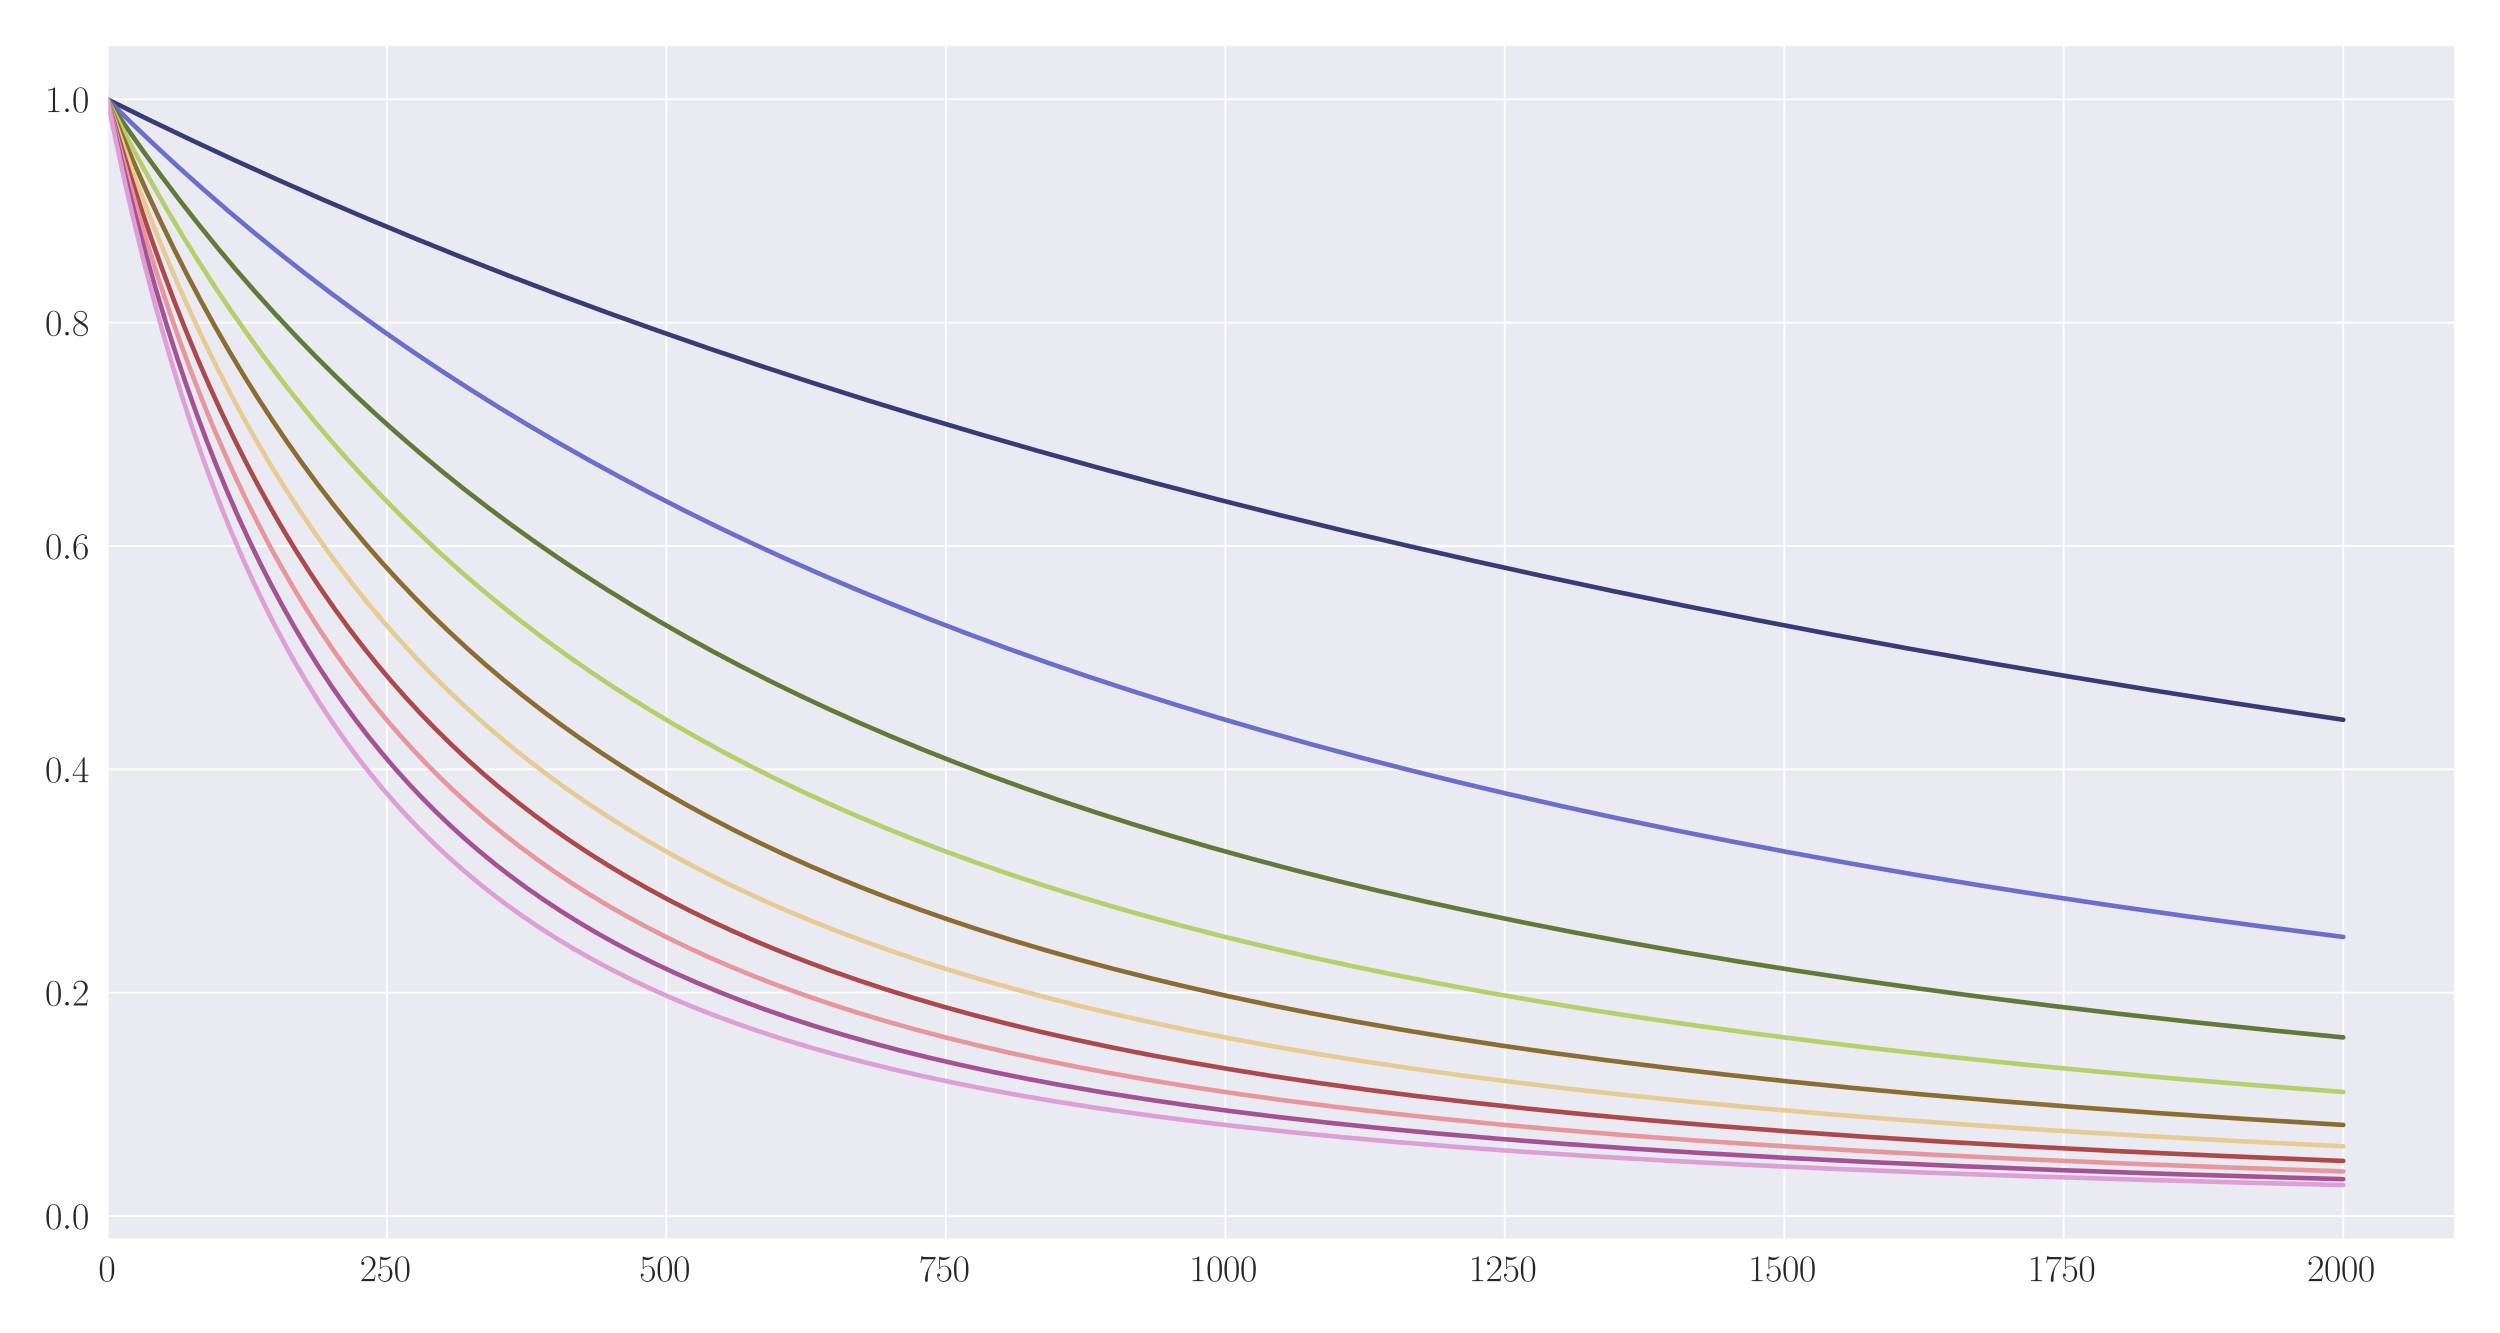 <?xml version="1.0" encoding="utf-8" standalone="no"?>
<!DOCTYPE svg PUBLIC "-//W3C//DTD SVG 1.1//EN"
  "http://www.w3.org/Graphics/SVG/1.1/DTD/svg11.dtd">
<svg xmlns:xlink="http://www.w3.org/1999/xlink" width="1080pt" height="576pt" viewBox="0 0 1080 576" xmlns="http://www.w3.org/2000/svg" version="1.1">
 <defs>
  <style type="text/css">*{stroke-linejoin: round; stroke-linecap: butt}</style>
 </defs>
 <g id="figure_1">
  <g id="patch_1">
   <path d="M 0 576 
L 1080 576 
L 1080 0 
L 0 0 
z
" style="fill: #ffffff"/>
  </g>
  <g id="axes_1">
   <g id="patch_2">
    <path d="M 46.384 535.391 
L 1060.56 535.391 
L 1060.56 19.44 
L 46.384 19.44 
z
" style="fill: #eaeaf2"/>
   </g>
   <g id="matplotlib.axis_1">
    <g id="xtick_1">
     <g id="line2d_1">
      <path d="M 46.384 535.391 
L 46.384 19.44 
" clip-path="url(#pa8e8f05717)" style="fill: none; stroke: #ffffff; stroke-width: 0.8; stroke-linecap: round"/>
     </g>
     <g id="text_1">
      <!-- $\mathdefault{0}$ -->
      <g style="fill: #262626" transform="translate(42.482 553.461) scale(0.16 -0.16)">
       <defs>
        <path id="CMR17-30" d="M 2688 2025 
C 2688 2416 2682 3080 2413 3591 
C 2176 4039 1798 4198 1466 4198 
C 1158 4198 768 4058 525 3597 
C 269 3118 243 2524 243 2025 
C 243 1661 250 1106 448 619 
C 723 -39 1216 -128 1466 -128 
C 1760 -128 2208 -7 2470 600 
C 2662 1042 2688 1559 2688 2025 
z
M 1466 -26 
C 1056 -26 813 325 723 812 
C 653 1188 653 1738 653 2096 
C 653 2588 653 2997 736 3387 
C 858 3929 1216 4096 1466 4096 
C 1728 4096 2067 3923 2189 3400 
C 2272 3036 2278 2607 2278 2096 
C 2278 1680 2278 1169 2202 792 
C 2067 95 1690 -26 1466 -26 
z
" transform="scale(0.016)"/>
       </defs>
       <use xlink:href="#CMR17-30" transform="scale(0.996)"/>
      </g>
     </g>
    </g>
    <g id="xtick_2">
     <g id="line2d_2">
      <path d="M 167.119 535.391 
L 167.119 19.44 
" clip-path="url(#pa8e8f05717)" style="fill: none; stroke: #ffffff; stroke-width: 0.8; stroke-linecap: round"/>
     </g>
     <g id="text_2">
      <!-- $\mathdefault{250}$ -->
      <g style="fill: #262626" transform="translate(155.413 553.461) scale(0.16 -0.16)">
       <defs>
        <path id="CMR17-32" d="M 2669 989 
L 2554 989 
C 2490 536 2438 459 2413 420 
C 2381 369 1920 369 1830 369 
L 602 369 
C 832 619 1280 1072 1824 1597 
C 2214 1967 2669 2402 2669 3035 
C 2669 3790 2067 4224 1395 4224 
C 691 4224 262 3604 262 3030 
C 262 2780 448 2748 525 2748 
C 589 2748 781 2787 781 3010 
C 781 3207 614 3264 525 3264 
C 486 3264 448 3258 422 3245 
C 544 3790 915 4058 1306 4058 
C 1862 4058 2227 3617 2227 3035 
C 2227 2479 1901 2000 1536 1584 
L 262 146 
L 262 0 
L 2515 0 
L 2669 989 
z
" transform="scale(0.016)"/>
        <path id="CMR17-35" d="M 730 3692 
C 794 3666 1056 3584 1325 3584 
C 1920 3584 2246 3911 2432 4100 
C 2432 4157 2432 4192 2394 4192 
C 2387 4192 2374 4192 2323 4163 
C 2099 4058 1837 3973 1517 3973 
C 1325 3973 1037 3999 723 4139 
C 653 4171 640 4171 634 4171 
C 602 4171 595 4164 595 4037 
L 595 2203 
C 595 2089 595 2057 659 2057 
C 691 2057 704 2070 736 2114 
C 941 2401 1222 2522 1542 2522 
C 1766 2522 2246 2382 2246 1289 
C 2246 1085 2246 715 2054 421 
C 1894 159 1645 25 1370 25 
C 947 25 518 320 403 814 
C 429 807 480 795 506 795 
C 589 795 749 840 749 1038 
C 749 1210 627 1280 506 1280 
C 358 1280 262 1190 262 1011 
C 262 454 704 -128 1382 -128 
C 2042 -128 2669 440 2669 1264 
C 2669 2030 2170 2624 1549 2624 
C 1222 2624 947 2503 730 2274 
L 730 3692 
z
" transform="scale(0.016)"/>
       </defs>
       <use xlink:href="#CMR17-32" transform="scale(0.996)"/>
       <use xlink:href="#CMR17-35" transform="translate(45.69 0) scale(0.996)"/>
       <use xlink:href="#CMR17-30" transform="translate(91.381 0) scale(0.996)"/>
      </g>
     </g>
    </g>
    <g id="xtick_3">
     <g id="line2d_3">
      <path d="M 287.854 535.391 
L 287.854 19.44 
" clip-path="url(#pa8e8f05717)" style="fill: none; stroke: #ffffff; stroke-width: 0.8; stroke-linecap: round"/>
     </g>
     <g id="text_3">
      <!-- $\mathdefault{500}$ -->
      <g style="fill: #262626" transform="translate(276.148 553.461) scale(0.16 -0.16)">
       <use xlink:href="#CMR17-35" transform="scale(0.996)"/>
       <use xlink:href="#CMR17-30" transform="translate(45.69 0) scale(0.996)"/>
       <use xlink:href="#CMR17-30" transform="translate(91.381 0) scale(0.996)"/>
      </g>
     </g>
    </g>
    <g id="xtick_4">
     <g id="line2d_4">
      <path d="M 408.589 535.391 
L 408.589 19.44 
" clip-path="url(#pa8e8f05717)" style="fill: none; stroke: #ffffff; stroke-width: 0.8; stroke-linecap: round"/>
     </g>
     <g id="text_4">
      <!-- $\mathdefault{750}$ -->
      <g style="fill: #262626" transform="translate(396.883 553.461) scale(0.16 -0.16)">
       <defs>
        <path id="CMR17-37" d="M 2886 3941 
L 2886 4081 
L 1382 4081 
C 634 4081 621 4165 595 4288 
L 480 4288 
L 294 3094 
L 410 3094 
C 429 3215 474 3540 550 3661 
C 589 3712 1062 3712 1171 3712 
L 2579 3712 
L 1869 2661 
C 1395 1954 1069 999 1069 165 
C 1069 89 1069 -128 1299 -128 
C 1530 -128 1530 89 1530 171 
L 1530 465 
C 1530 1508 1709 2196 2003 2636 
L 2886 3941 
z
" transform="scale(0.016)"/>
       </defs>
       <use xlink:href="#CMR17-37" transform="scale(0.996)"/>
       <use xlink:href="#CMR17-35" transform="translate(45.69 0) scale(0.996)"/>
       <use xlink:href="#CMR17-30" transform="translate(91.381 0) scale(0.996)"/>
      </g>
     </g>
    </g>
    <g id="xtick_5">
     <g id="line2d_5">
      <path d="M 529.325 535.391 
L 529.325 19.44 
" clip-path="url(#pa8e8f05717)" style="fill: none; stroke: #ffffff; stroke-width: 0.8; stroke-linecap: round"/>
     </g>
     <g id="text_5">
      <!-- $\mathdefault{1000}$ -->
      <g style="fill: #262626" transform="translate(513.717 553.461) scale(0.16 -0.16)">
       <defs>
        <path id="CMR17-31" d="M 1702 4058 
C 1702 4192 1696 4192 1606 4192 
C 1357 3916 979 3827 621 3827 
C 602 3827 570 3827 563 3808 
C 557 3795 557 3782 557 3648 
C 755 3648 1088 3686 1344 3839 
L 1344 461 
C 1344 236 1331 160 781 160 
L 589 160 
L 589 0 
C 896 0 1216 0 1523 0 
C 1830 0 2150 0 2458 0 
L 2458 160 
L 2266 160 
C 1715 160 1702 230 1702 458 
L 1702 4058 
z
" transform="scale(0.016)"/>
       </defs>
       <use xlink:href="#CMR17-31" transform="scale(0.996)"/>
       <use xlink:href="#CMR17-30" transform="translate(45.69 0) scale(0.996)"/>
       <use xlink:href="#CMR17-30" transform="translate(91.381 0) scale(0.996)"/>
       <use xlink:href="#CMR17-30" transform="translate(137.071 0) scale(0.996)"/>
      </g>
     </g>
    </g>
    <g id="xtick_6">
     <g id="line2d_6">
      <path d="M 650.06 535.391 
L 650.06 19.44 
" clip-path="url(#pa8e8f05717)" style="fill: none; stroke: #ffffff; stroke-width: 0.8; stroke-linecap: round"/>
     </g>
     <g id="text_6">
      <!-- $\mathdefault{1250}$ -->
      <g style="fill: #262626" transform="translate(634.452 553.461) scale(0.16 -0.16)">
       <use xlink:href="#CMR17-31" transform="scale(0.996)"/>
       <use xlink:href="#CMR17-32" transform="translate(45.69 0) scale(0.996)"/>
       <use xlink:href="#CMR17-35" transform="translate(91.381 0) scale(0.996)"/>
       <use xlink:href="#CMR17-30" transform="translate(137.071 0) scale(0.996)"/>
      </g>
     </g>
    </g>
    <g id="xtick_7">
     <g id="line2d_7">
      <path d="M 770.795 535.391 
L 770.795 19.44 
" clip-path="url(#pa8e8f05717)" style="fill: none; stroke: #ffffff; stroke-width: 0.8; stroke-linecap: round"/>
     </g>
     <g id="text_7">
      <!-- $\mathdefault{1500}$ -->
      <g style="fill: #262626" transform="translate(755.187 553.461) scale(0.16 -0.16)">
       <use xlink:href="#CMR17-31" transform="scale(0.996)"/>
       <use xlink:href="#CMR17-35" transform="translate(45.69 0) scale(0.996)"/>
       <use xlink:href="#CMR17-30" transform="translate(91.381 0) scale(0.996)"/>
       <use xlink:href="#CMR17-30" transform="translate(137.071 0) scale(0.996)"/>
      </g>
     </g>
    </g>
    <g id="xtick_8">
     <g id="line2d_8">
      <path d="M 891.531 535.391 
L 891.531 19.44 
" clip-path="url(#pa8e8f05717)" style="fill: none; stroke: #ffffff; stroke-width: 0.8; stroke-linecap: round"/>
     </g>
     <g id="text_8">
      <!-- $\mathdefault{1750}$ -->
      <g style="fill: #262626" transform="translate(875.923 553.461) scale(0.16 -0.16)">
       <use xlink:href="#CMR17-31" transform="scale(0.996)"/>
       <use xlink:href="#CMR17-37" transform="translate(45.69 0) scale(0.996)"/>
       <use xlink:href="#CMR17-35" transform="translate(91.381 0) scale(0.996)"/>
       <use xlink:href="#CMR17-30" transform="translate(137.071 0) scale(0.996)"/>
      </g>
     </g>
    </g>
    <g id="xtick_9">
     <g id="line2d_9">
      <path d="M 1012.266 535.391 
L 1012.266 19.44 
" clip-path="url(#pa8e8f05717)" style="fill: none; stroke: #ffffff; stroke-width: 0.8; stroke-linecap: round"/>
     </g>
     <g id="text_9">
      <!-- $\mathdefault{2000}$ -->
      <g style="fill: #262626" transform="translate(996.658 553.461) scale(0.16 -0.16)">
       <use xlink:href="#CMR17-32" transform="scale(0.996)"/>
       <use xlink:href="#CMR17-30" transform="translate(45.69 0) scale(0.996)"/>
       <use xlink:href="#CMR17-30" transform="translate(91.381 0) scale(0.996)"/>
       <use xlink:href="#CMR17-30" transform="translate(137.071 0) scale(0.996)"/>
      </g>
     </g>
    </g>
   </g>
   <g id="matplotlib.axis_2">
    <g id="ytick_1">
     <g id="line2d_10">
      <path d="M 46.384 525.325 
L 1060.56 525.325 
" clip-path="url(#pa8e8f05717)" style="fill: none; stroke: #ffffff; stroke-width: 0.8; stroke-linecap: round"/>
     </g>
     <g id="text_10">
      <!-- $\mathdefault{0.0}$ -->
      <g style="fill: #262626" transform="translate(19.44 530.859) scale(0.16 -0.16)">
       <defs>
        <path id="CMMI12-3a" d="M 1178 307 
C 1178 492 1024 619 870 619 
C 685 619 557 466 557 313 
C 557 128 710 0 864 0 
C 1050 0 1178 153 1178 307 
z
" transform="scale(0.016)"/>
       </defs>
       <use xlink:href="#CMR17-30" transform="scale(0.996)"/>
       <use xlink:href="#CMMI12-3a" transform="translate(45.69 0) scale(0.996)"/>
       <use xlink:href="#CMR17-30" transform="translate(72.788 0) scale(0.996)"/>
      </g>
     </g>
    </g>
    <g id="ytick_2">
     <g id="line2d_11">
      <path d="M 46.384 428.838 
L 1060.56 428.838 
" clip-path="url(#pa8e8f05717)" style="fill: none; stroke: #ffffff; stroke-width: 0.8; stroke-linecap: round"/>
     </g>
     <g id="text_11">
      <!-- $\mathdefault{0.2}$ -->
      <g style="fill: #262626" transform="translate(19.44 434.373) scale(0.16 -0.16)">
       <use xlink:href="#CMR17-30" transform="scale(0.996)"/>
       <use xlink:href="#CMMI12-3a" transform="translate(45.69 0) scale(0.996)"/>
       <use xlink:href="#CMR17-32" transform="translate(72.788 0) scale(0.996)"/>
      </g>
     </g>
    </g>
    <g id="ytick_3">
     <g id="line2d_12">
      <path d="M 46.384 332.352 
L 1060.56 332.352 
" clip-path="url(#pa8e8f05717)" style="fill: none; stroke: #ffffff; stroke-width: 0.8; stroke-linecap: round"/>
     </g>
     <g id="text_12">
      <!-- $\mathdefault{0.4}$ -->
      <g style="fill: #262626" transform="translate(19.44 337.886) scale(0.16 -0.16)">
       <defs>
        <path id="CMR17-34" d="M 2150 4122 
C 2150 4256 2144 4256 2029 4256 
L 128 1254 
L 128 1088 
L 1779 1088 
L 1779 457 
C 1779 224 1766 160 1318 160 
L 1197 160 
L 1197 0 
C 1402 0 1747 0 1965 0 
C 2182 0 2528 0 2733 0 
L 2733 160 
L 2611 160 
C 2163 160 2150 224 2150 457 
L 2150 1088 
L 2803 1088 
L 2803 1254 
L 2150 1254 
L 2150 4122 
z
M 1798 3703 
L 1798 1254 
L 256 1254 
L 1798 3703 
z
" transform="scale(0.016)"/>
       </defs>
       <use xlink:href="#CMR17-30" transform="scale(0.996)"/>
       <use xlink:href="#CMMI12-3a" transform="translate(45.69 0) scale(0.996)"/>
       <use xlink:href="#CMR17-34" transform="translate(72.788 0) scale(0.996)"/>
      </g>
     </g>
    </g>
    <g id="ytick_4">
     <g id="line2d_13">
      <path d="M 46.384 235.865 
L 1060.56 235.865 
" clip-path="url(#pa8e8f05717)" style="fill: none; stroke: #ffffff; stroke-width: 0.8; stroke-linecap: round"/>
     </g>
     <g id="text_13">
      <!-- $\mathdefault{0.6}$ -->
      <g style="fill: #262626" transform="translate(19.44 241.4) scale(0.16 -0.16)">
       <defs>
        <path id="CMR17-36" d="M 678 2176 
C 678 3690 1395 4032 1811 4032 
C 1946 4032 2272 4009 2400 3776 
C 2298 3776 2106 3776 2106 3553 
C 2106 3381 2246 3323 2336 3323 
C 2394 3323 2566 3348 2566 3560 
C 2566 3954 2246 4179 1805 4179 
C 1043 4179 243 3390 243 1984 
C 243 253 966 -128 1478 -128 
C 2099 -128 2688 427 2688 1283 
C 2688 2081 2170 2662 1517 2662 
C 1126 2662 838 2407 678 1960 
L 678 2176 
z
M 1478 25 
C 691 25 691 1200 691 1436 
C 691 1896 909 2560 1504 2560 
C 1613 2560 1926 2560 2138 2120 
C 2253 1870 2253 1609 2253 1289 
C 2253 944 2253 690 2118 434 
C 1978 171 1773 25 1478 25 
z
" transform="scale(0.016)"/>
       </defs>
       <use xlink:href="#CMR17-30" transform="scale(0.996)"/>
       <use xlink:href="#CMMI12-3a" transform="translate(45.69 0) scale(0.996)"/>
       <use xlink:href="#CMR17-36" transform="translate(72.788 0) scale(0.996)"/>
      </g>
     </g>
    </g>
    <g id="ytick_5">
     <g id="line2d_14">
      <path d="M 46.384 139.379 
L 1060.56 139.379 
" clip-path="url(#pa8e8f05717)" style="fill: none; stroke: #ffffff; stroke-width: 0.8; stroke-linecap: round"/>
     </g>
     <g id="text_14">
      <!-- $\mathdefault{0.8}$ -->
      <g style="fill: #262626" transform="translate(19.44 144.914) scale(0.16 -0.16)">
       <defs>
        <path id="CMR17-38" d="M 1741 2264 
C 2144 2467 2554 2773 2554 3263 
C 2554 3841 1990 4179 1472 4179 
C 890 4179 378 3759 378 3180 
C 378 3021 416 2747 666 2505 
C 730 2442 998 2251 1171 2130 
C 883 1983 211 1634 211 934 
C 211 279 838 -128 1459 -128 
C 2144 -128 2720 362 2720 1010 
C 2720 1590 2330 1857 2074 2029 
L 1741 2264 
z
M 902 2822 
C 851 2854 595 3051 595 3351 
C 595 3739 998 4032 1459 4032 
C 1965 4032 2336 3676 2336 3262 
C 2336 2669 1670 2331 1638 2331 
C 1632 2331 1626 2331 1574 2370 
L 902 2822 
z
M 2080 1519 
C 2176 1449 2483 1240 2483 851 
C 2483 381 2010 25 1472 25 
C 890 25 448 438 448 940 
C 448 1443 838 1862 1280 2060 
L 2080 1519 
z
" transform="scale(0.016)"/>
       </defs>
       <use xlink:href="#CMR17-30" transform="scale(0.996)"/>
       <use xlink:href="#CMMI12-3a" transform="translate(45.69 0) scale(0.996)"/>
       <use xlink:href="#CMR17-38" transform="translate(72.788 0) scale(0.996)"/>
      </g>
     </g>
    </g>
    <g id="ytick_6">
     <g id="line2d_15">
      <path d="M 46.384 42.892 
L 1060.56 42.892 
" clip-path="url(#pa8e8f05717)" style="fill: none; stroke: #ffffff; stroke-width: 0.8; stroke-linecap: round"/>
     </g>
     <g id="text_15">
      <!-- $\mathdefault{1.0}$ -->
      <g style="fill: #262626" transform="translate(19.44 48.427) scale(0.16 -0.16)">
       <use xlink:href="#CMR17-31" transform="scale(0.996)"/>
       <use xlink:href="#CMMI12-3a" transform="translate(45.69 0) scale(0.996)"/>
       <use xlink:href="#CMR17-30" transform="translate(72.788 0) scale(0.996)"/>
      </g>
     </g>
    </g>
   </g>
   <g id="line2d_16">
    <path d="M 46.384 42.892 
L 64.494 51.814 
L 82.846 60.604 
L 101.439 69.263 
L 120.274 77.79 
L 139.591 86.289 
L 159.15 94.651 
L 178.951 102.874 
L 199.234 111.057 
L 219.759 119.097 
L 240.767 127.086 
L 262.017 134.93 
L 283.749 142.714 
L 305.964 150.434 
L 328.421 158.002 
L 351.361 165.499 
L 374.784 172.919 
L 398.689 180.258 
L 423.078 187.512 
L 447.949 194.676 
L 473.304 201.747 
L 499.141 208.722 
L 525.461 215.598 
L 552.506 222.433 
L 580.034 229.16 
L 608.286 235.833 
L 637.021 242.392 
L 666.48 248.887 
L 696.664 255.313 
L 727.572 261.664 
L 759.205 267.934 
L 791.562 274.12 
L 824.643 280.216 
L 858.449 286.219 
L 893.221 292.166 
L 928.717 298.012 
L 965.179 303.79 
L 1002.607 309.495 
L 1012.266 310.932 
L 1012.266 310.932 
" clip-path="url(#pa8e8f05717)" style="fill: none; stroke: #393b79; stroke-width: 2; stroke-linecap: round"/>
   </g>
   <g id="line2d_17">
    <path d="M 46.384 42.892 
L 56.525 52.87 
L 66.909 62.767 
L 77.292 72.357 
L 87.916 81.864 
L 98.541 91.076 
L 109.407 100.202 
L 120.515 109.238 
L 131.623 117.988 
L 142.972 126.646 
L 154.562 135.207 
L 166.394 143.665 
L 178.226 151.85 
L 190.3 159.934 
L 202.615 167.913 
L 215.171 175.781 
L 227.969 183.537 
L 241.009 191.176 
L 254.29 198.697 
L 267.812 206.096 
L 281.576 213.373 
L 295.581 220.524 
L 309.828 227.549 
L 324.316 234.448 
L 339.287 241.327 
L 354.5 248.07 
L 369.954 254.678 
L 385.891 261.247 
L 402.07 267.674 
L 418.731 274.051 
L 435.634 280.282 
L 453.02 286.451 
L 470.647 292.472 
L 488.758 298.423 
L 507.351 304.299 
L 526.427 310.093 
L 545.986 315.801 
L 566.028 321.417 
L 586.553 326.938 
L 607.561 332.36 
L 629.294 337.738 
L 651.509 343.006 
L 674.449 348.217 
L 698.113 353.361 
L 722.26 358.383 
L 747.131 363.329 
L 772.727 368.193 
L 799.289 373.012 
L 826.575 377.736 
L 854.827 382.399 
L 883.804 386.956 
L 913.746 391.439 
L 944.654 395.842 
L 976.77 400.191 
L 1009.851 404.446 
L 1012.266 404.748 
L 1012.266 404.748 
" clip-path="url(#pa8e8f05717)" style="fill: none; stroke: #6b6ecf; stroke-width: 2; stroke-linecap: round"/>
   </g>
   <g id="line2d_18">
    <path d="M 46.384 42.892 
L 54.111 54.272 
L 61.838 65.253 
L 69.565 75.855 
L 77.533 86.409 
L 85.502 96.595 
L 93.712 106.724 
L 101.922 116.498 
L 110.132 125.933 
L 118.583 135.309 
L 127.035 144.358 
L 135.728 153.341 
L 144.421 162.01 
L 153.355 170.608 
L 162.531 179.124 
L 171.707 187.337 
L 181.124 195.466 
L 190.541 203.306 
L 200.2 211.059 
L 210.101 218.719 
L 220.242 226.279 
L 230.384 233.563 
L 240.767 240.748 
L 251.392 247.829 
L 262.258 254.801 
L 273.366 261.659 
L 284.715 268.401 
L 296.306 275.023 
L 308.138 281.522 
L 320.211 287.896 
L 332.526 294.144 
L 345.083 300.263 
L 357.881 306.254 
L 370.92 312.114 
L 384.442 317.947 
L 398.206 323.642 
L 412.453 329.293 
L 426.941 334.799 
L 441.912 340.249 
L 457.125 345.55 
L 472.821 350.785 
L 488.999 355.945 
L 505.661 361.023 
L 522.805 366.014 
L 540.432 370.912 
L 558.543 375.712 
L 577.136 380.412 
L 596.454 385.064 
L 616.254 389.603 
L 636.779 394.08 
L 658.029 398.485 
L 680.002 402.811 
L 702.701 407.051 
L 726.123 411.2 
L 750.512 415.293 
L 775.625 419.281 
L 801.704 423.197 
L 828.748 427.034 
L 857 430.815 
L 886.218 434.501 
L 916.644 438.114 
L 948.276 441.647 
L 981.358 445.117 
L 1012.266 448.167 
L 1012.266 448.167 
" clip-path="url(#pa8e8f05717)" style="fill: none; stroke: #637939; stroke-width: 2; stroke-linecap: round"/>
   </g>
   <g id="line2d_19">
    <path d="M 46.384 42.892 
L 52.662 55.204 
L 59.181 67.497 
L 65.701 79.314 
L 72.221 90.679 
L 78.982 102.012 
L 85.743 112.908 
L 92.504 123.388 
L 99.507 133.827 
L 106.51 143.864 
L 113.512 153.52 
L 120.756 163.128 
L 128.001 172.369 
L 135.486 181.551 
L 142.972 190.379 
L 150.457 198.871 
L 158.184 207.302 
L 165.911 215.412 
L 173.88 223.454 
L 181.849 231.186 
L 190.059 238.847 
L 198.51 246.424 
L 206.961 253.705 
L 215.654 260.9 
L 224.589 268.001 
L 233.523 274.819 
L 242.699 281.544 
L 252.116 288.168 
L 261.775 294.685 
L 271.434 300.937 
L 281.334 307.085 
L 291.476 313.125 
L 301.859 319.053 
L 312.484 324.864 
L 323.35 330.558 
L 334.458 336.13 
L 346.049 341.694 
L 357.881 347.125 
L 369.954 352.421 
L 382.511 357.683 
L 395.309 362.803 
L 408.348 367.781 
L 421.87 372.706 
L 435.876 377.568 
L 450.122 382.279 
L 464.852 386.916 
L 480.065 391.473 
L 495.76 395.942 
L 511.939 400.319 
L 528.842 404.659 
L 546.228 408.89 
L 564.096 413.012 
L 582.69 417.073 
L 602.007 421.063 
L 622.049 424.973 
L 642.816 428.798 
L 664.307 432.53 
L 686.764 436.203 
L 710.186 439.807 
L 734.575 443.332 
L 759.929 446.77 
L 786.491 450.145 
L 814.26 453.446 
L 843.236 456.664 
L 873.42 459.792 
L 905.053 462.846 
L 938.376 465.838 
L 973.389 468.755 
L 1010.093 471.589 
L 1012.266 471.75 
L 1012.266 471.75 
" clip-path="url(#pa8e8f05717)" style="fill: none; stroke: #b5cf6b; stroke-width: 2; stroke-linecap: round"/>
   </g>
   <g id="line2d_20">
    <path d="M 46.384 42.892 
L 51.937 56.481 
L 57.491 69.504 
L 63.286 82.522 
L 69.082 94.991 
L 74.877 106.94 
L 80.672 118.398 
L 86.709 129.84 
L 92.746 140.806 
L 98.783 151.322 
L 105.061 161.807 
L 111.339 171.857 
L 117.617 181.496 
L 124.137 191.095 
L 130.657 200.297 
L 137.176 209.124 
L 143.938 217.903 
L 150.699 226.322 
L 157.701 234.681 
L 164.704 242.695 
L 171.948 250.642 
L 179.192 258.258 
L 186.678 265.799 
L 194.164 273.026 
L 201.891 280.173 
L 209.618 287.021 
L 217.586 293.787 
L 225.796 300.461 
L 234.006 306.85 
L 242.458 313.147 
L 251.151 319.344 
L 260.085 325.434 
L 269.019 331.258 
L 278.195 336.978 
L 287.613 342.59 
L 297.271 348.089 
L 307.172 353.472 
L 317.314 358.736 
L 327.697 363.878 
L 338.563 369.009 
L 349.671 374.005 
L 361.02 378.866 
L 372.852 383.689 
L 384.925 388.368 
L 397.482 392.993 
L 410.28 397.47 
L 423.561 401.88 
L 437.324 406.214 
L 451.571 410.463 
L 466.301 414.622 
L 481.514 418.685 
L 497.209 422.646 
L 513.629 426.559 
L 530.532 430.358 
L 548.159 434.09 
L 566.511 437.747 
L 585.587 441.32 
L 605.388 444.802 
L 626.154 448.227 
L 647.887 451.582 
L 670.585 454.857 
L 694.249 458.045 
L 719.121 461.168 
L 745.199 464.215 
L 772.486 467.176 
L 801.221 470.067 
L 831.404 472.878 
L 863.279 475.62 
L 896.843 478.281 
L 932.339 480.869 
L 969.767 483.373 
L 1009.61 485.814 
L 1012.266 485.969 
L 1012.266 485.969 
" clip-path="url(#pa8e8f05717)" style="fill: none; stroke: #8c6d31; stroke-width: 2; stroke-linecap: round"/>
   </g>
   <g id="line2d_21">
    <path d="M 46.384 42.892 
L 51.454 57.754 
L 56.525 71.938 
L 61.596 85.487 
L 66.909 99.039 
L 72.221 111.975 
L 77.533 124.33 
L 82.846 136.139 
L 88.399 147.936 
L 93.953 159.204 
L 99.507 169.975 
L 105.061 180.277 
L 110.856 190.556 
L 116.651 200.383 
L 122.447 209.783 
L 128.484 219.148 
L 134.52 228.102 
L 140.557 236.668 
L 146.835 245.19 
L 153.114 253.34 
L 159.633 261.433 
L 166.153 269.17 
L 172.673 276.571 
L 179.434 283.912 
L 186.195 290.934 
L 193.198 297.888 
L 200.442 304.76 
L 207.686 311.326 
L 215.171 317.808 
L 222.657 323.999 
L 230.384 330.104 
L 238.353 336.113 
L 246.563 342.018 
L 254.773 347.652 
L 263.224 353.184 
L 271.917 358.608 
L 280.851 363.921 
L 290.027 369.117 
L 299.445 374.193 
L 309.104 379.146 
L 319.004 383.975 
L 329.146 388.677 
L 339.77 393.356 
L 350.636 397.897 
L 361.744 402.301 
L 373.335 406.657 
L 385.408 410.954 
L 397.723 415.1 
L 410.521 419.174 
L 423.802 423.168 
L 437.566 427.073 
L 451.813 430.885 
L 466.542 434.597 
L 481.996 438.261 
L 497.934 441.812 
L 514.595 445.297 
L 531.981 448.706 
L 550.091 452.03 
L 569.167 455.303 
L 588.968 458.474 
L 609.734 461.573 
L 631.467 464.591 
L 654.406 467.55 
L 678.554 470.438 
L 703.908 473.242 
L 730.47 475.956 
L 758.722 478.616 
L 788.423 481.187 
L 819.814 483.681 
L 853.137 486.103 
L 888.633 488.458 
L 926.302 490.733 
L 966.628 492.942 
L 1009.61 495.071 
L 1012.266 495.196 
L 1012.266 495.196 
" clip-path="url(#pa8e8f05717)" style="fill: none; stroke: #e7cb94; stroke-width: 2; stroke-linecap: round"/>
   </g>
   <g id="line2d_22">
    <path d="M 46.384 42.892 
L 50.971 58.562 
L 55.801 74.245 
L 60.63 89.15 
L 65.46 103.329 
L 70.289 116.827 
L 75.119 129.687 
L 80.189 142.547 
L 85.26 154.79 
L 90.331 166.455 
L 95.402 177.577 
L 100.714 188.683 
L 106.027 199.266 
L 111.339 209.356 
L 116.651 218.986 
L 122.205 228.589 
L 127.759 237.748 
L 133.313 246.49 
L 139.108 255.193 
L 144.904 263.494 
L 150.699 271.419 
L 156.736 279.297 
L 162.772 286.814 
L 169.051 294.272 
L 175.329 301.385 
L 181.849 308.43 
L 188.368 315.148 
L 195.129 321.789 
L 201.891 328.121 
L 208.893 334.373 
L 215.896 340.331 
L 223.14 346.206 
L 230.626 351.988 
L 238.353 357.668 
L 246.08 363.072 
L 254.048 368.377 
L 262.258 373.574 
L 270.71 378.66 
L 279.403 383.628 
L 288.337 388.476 
L 297.513 393.2 
L 306.93 397.799 
L 316.589 402.27 
L 326.731 406.717 
L 337.114 411.024 
L 347.739 415.193 
L 358.846 419.313 
L 370.437 423.369 
L 382.269 427.275 
L 394.584 431.106 
L 407.382 434.855 
L 420.663 438.513 
L 434.427 442.075 
L 448.915 445.592 
L 463.886 448.998 
L 479.582 452.339 
L 496.002 455.605 
L 513.146 458.787 
L 531.015 461.876 
L 549.85 464.906 
L 569.65 467.862 
L 590.417 470.736 
L 612.149 473.518 
L 635.089 476.23 
L 659.477 478.887 
L 685.073 481.449 
L 712.359 483.954 
L 741.094 486.367 
L 771.761 488.716 
L 804.36 490.988 
L 839.131 493.186 
L 876.318 495.311 
L 916.161 497.362 
L 958.901 499.336 
L 1005.022 501.241 
L 1012.266 501.522 
L 1012.266 501.522 
" clip-path="url(#pa8e8f05717)" style="fill: none; stroke: #ad494a; stroke-width: 2; stroke-linecap: round"/>
   </g>
   <g id="line2d_23">
    <path d="M 46.384 42.892 
L 50.73 59.826 
L 55.076 75.884 
L 59.423 91.124 
L 64.011 106.385 
L 68.599 120.855 
L 73.187 134.588 
L 77.775 147.632 
L 82.363 160.034 
L 87.192 172.44 
L 92.021 184.224 
L 96.851 195.427 
L 101.68 206.087 
L 106.751 216.733 
L 111.822 226.856 
L 116.893 236.488 
L 121.964 245.661 
L 127.276 254.81 
L 132.589 263.516 
L 137.901 271.81 
L 143.455 280.065 
L 149.009 287.924 
L 154.562 295.41 
L 160.358 302.851 
L 166.153 309.936 
L 172.19 316.963 
L 178.226 323.651 
L 184.505 330.27 
L 190.783 336.569 
L 197.303 342.792 
L 203.822 348.713 
L 210.584 354.553 
L 217.586 360.302 
L 224.589 365.765 
L 231.833 371.136 
L 239.319 376.406 
L 247.046 381.568 
L 254.773 386.465 
L 262.741 391.258 
L 270.951 395.941 
L 279.403 400.511 
L 288.096 404.962 
L 297.271 409.408 
L 306.689 413.719 
L 316.348 417.895 
L 326.248 421.937 
L 336.631 425.936 
L 347.497 429.878 
L 358.605 433.669 
L 370.196 437.39 
L 382.269 441.03 
L 394.826 444.58 
L 407.865 448.035 
L 421.387 451.389 
L 435.634 454.691 
L 450.605 457.929 
L 466.059 461.042 
L 482.238 464.077 
L 499.382 467.063 
L 517.251 469.949 
L 536.086 472.765 
L 555.886 475.5 
L 576.894 478.175 
L 599.11 480.776 
L 622.532 483.291 
L 647.404 485.736 
L 673.724 488.098 
L 701.735 490.387 
L 731.677 492.608 
L 763.551 494.747 
L 797.84 496.822 
L 834.544 498.818 
L 874.145 500.744 
L 916.885 502.597 
L 963.006 504.371 
L 1012.266 506.046 
L 1012.266 506.046 
" clip-path="url(#pa8e8f05717)" style="fill: none; stroke: #e7969c; stroke-width: 2; stroke-linecap: round"/>
   </g>
   <g id="line2d_24">
    <path d="M 46.384 42.892 
L 50.489 60.858 
L 54.594 77.839 
L 58.699 93.904 
L 62.804 109.119 
L 67.15 124.368 
L 71.496 138.793 
L 75.843 152.454 
L 80.189 165.402 
L 84.536 177.687 
L 89.124 189.985 
L 93.712 201.641 
L 98.3 212.699 
L 102.888 223.2 
L 107.717 233.692 
L 112.546 243.646 
L 117.376 253.099 
L 122.205 262.084 
L 127.276 271.048 
L 132.347 279.561 
L 137.418 287.654 
L 142.73 295.71 
L 148.043 303.364 
L 153.355 310.641 
L 158.909 317.872 
L 164.463 324.744 
L 170.258 331.557 
L 176.053 338.029 
L 182.09 344.431 
L 188.127 350.511 
L 194.405 356.514 
L 200.683 362.213 
L 207.203 367.831 
L 213.964 373.356 
L 220.725 378.595 
L 227.728 383.74 
L 234.972 388.783 
L 242.458 393.717 
L 249.943 398.387 
L 257.67 402.953 
L 265.639 407.407 
L 273.849 411.747 
L 282.542 416.086 
L 291.476 420.291 
L 300.652 424.363 
L 310.069 428.3 
L 319.97 432.195 
L 330.111 435.947 
L 340.736 439.64 
L 351.844 443.261 
L 363.434 446.8 
L 375.508 450.249 
L 388.064 453.6 
L 401.104 456.847 
L 414.868 460.042 
L 429.114 463.119 
L 444.086 466.123 
L 459.781 469.045 
L 476.201 471.876 
L 493.587 474.647 
L 511.939 477.345 
L 531.256 479.958 
L 551.781 482.507 
L 573.514 484.979 
L 596.454 487.363 
L 620.842 489.673 
L 646.921 491.917 
L 674.69 494.082 
L 704.391 496.172 
L 736.265 498.19 
L 770.554 500.136 
L 807.499 502.007 
L 847.583 503.81 
L 891.048 505.539 
L 938.376 507.195 
L 990.051 508.776 
L 1012.266 509.393 
L 1012.266 509.393 
" clip-path="url(#pa8e8f05717)" style="fill: none; stroke: #a55194; stroke-width: 2; stroke-linecap: round"/>
   </g>
   <g id="line2d_25">
    <path d="M 46.384 42.892 
L 50.247 61.66 
L 54.111 79.352 
L 57.974 96.05 
L 62.079 112.784 
L 66.184 128.558 
L 70.289 143.444 
L 74.394 157.507 
L 78.499 170.807 
L 82.846 184.118 
L 87.192 196.692 
L 91.539 208.584 
L 95.885 219.841 
L 100.231 230.508 
L 104.819 241.173 
L 109.407 251.269 
L 113.995 260.836 
L 118.583 269.911 
L 123.413 278.968 
L 128.242 287.551 
L 133.071 295.693 
L 138.142 303.8 
L 143.213 311.485 
L 148.284 318.776 
L 153.596 326.022 
L 158.909 332.893 
L 164.463 339.703 
L 170.016 346.158 
L 175.57 352.282 
L 181.366 358.343 
L 187.161 364.091 
L 193.198 369.768 
L 199.476 375.361 
L 205.754 380.656 
L 212.274 385.864 
L 219.035 390.973 
L 225.796 395.807 
L 232.799 400.543 
L 240.043 405.174 
L 247.529 409.694 
L 255.256 414.097 
L 263.224 418.379 
L 271.434 422.537 
L 279.886 426.57 
L 288.579 430.475 
L 297.754 434.35 
L 307.172 438.086 
L 317.072 441.771 
L 327.214 445.308 
L 337.839 448.778 
L 348.946 452.17 
L 360.537 455.475 
L 372.61 458.684 
L 385.167 461.793 
L 398.448 464.85 
L 412.453 467.841 
L 426.941 470.708 
L 442.395 473.535 
L 458.574 476.266 
L 475.718 478.931 
L 493.829 481.517 
L 512.905 484.013 
L 533.188 486.441 
L 554.679 488.786 
L 577.619 491.064 
L 602.007 493.259 
L 628.086 495.38 
L 656.097 497.433 
L 686.039 499.402 
L 718.396 501.304 
L 753.409 503.136 
L 791.32 504.893 
L 832.37 506.57 
L 877.284 508.178 
L 926.302 509.709 
L 980.392 511.171 
L 1012.266 511.939 
L 1012.266 511.939 
" clip-path="url(#pa8e8f05717)" style="fill: none; stroke: #de9ed6; stroke-width: 2; stroke-linecap: round"/>
   </g>
   <g id="patch_3">
    <path d="M 46.384 535.391 
L 46.384 19.44 
" style="fill: none; stroke: #ffffff; stroke-width: 0.8; stroke-linejoin: miter; stroke-linecap: square"/>
   </g>
   <g id="patch_4">
    <path d="M 1060.56 535.391 
L 1060.56 19.44 
" style="fill: none; stroke: #ffffff; stroke-width: 0.8; stroke-linejoin: miter; stroke-linecap: square"/>
   </g>
   <g id="patch_5">
    <path d="M 46.384 535.391 
L 1060.56 535.391 
" style="fill: none; stroke: #ffffff; stroke-width: 0.8; stroke-linejoin: miter; stroke-linecap: square"/>
   </g>
   <g id="patch_6">
    <path d="M 46.384 19.44 
L 1060.56 19.44 
" style="fill: none; stroke: #ffffff; stroke-width: 0.8; stroke-linejoin: miter; stroke-linecap: square"/>
   </g>
  </g>
 </g>
 <defs>
  <clipPath id="pa8e8f05717">
   <rect x="46.384" y="19.44" width="1014.176" height="515.951"/>
  </clipPath>
 </defs>
</svg>
